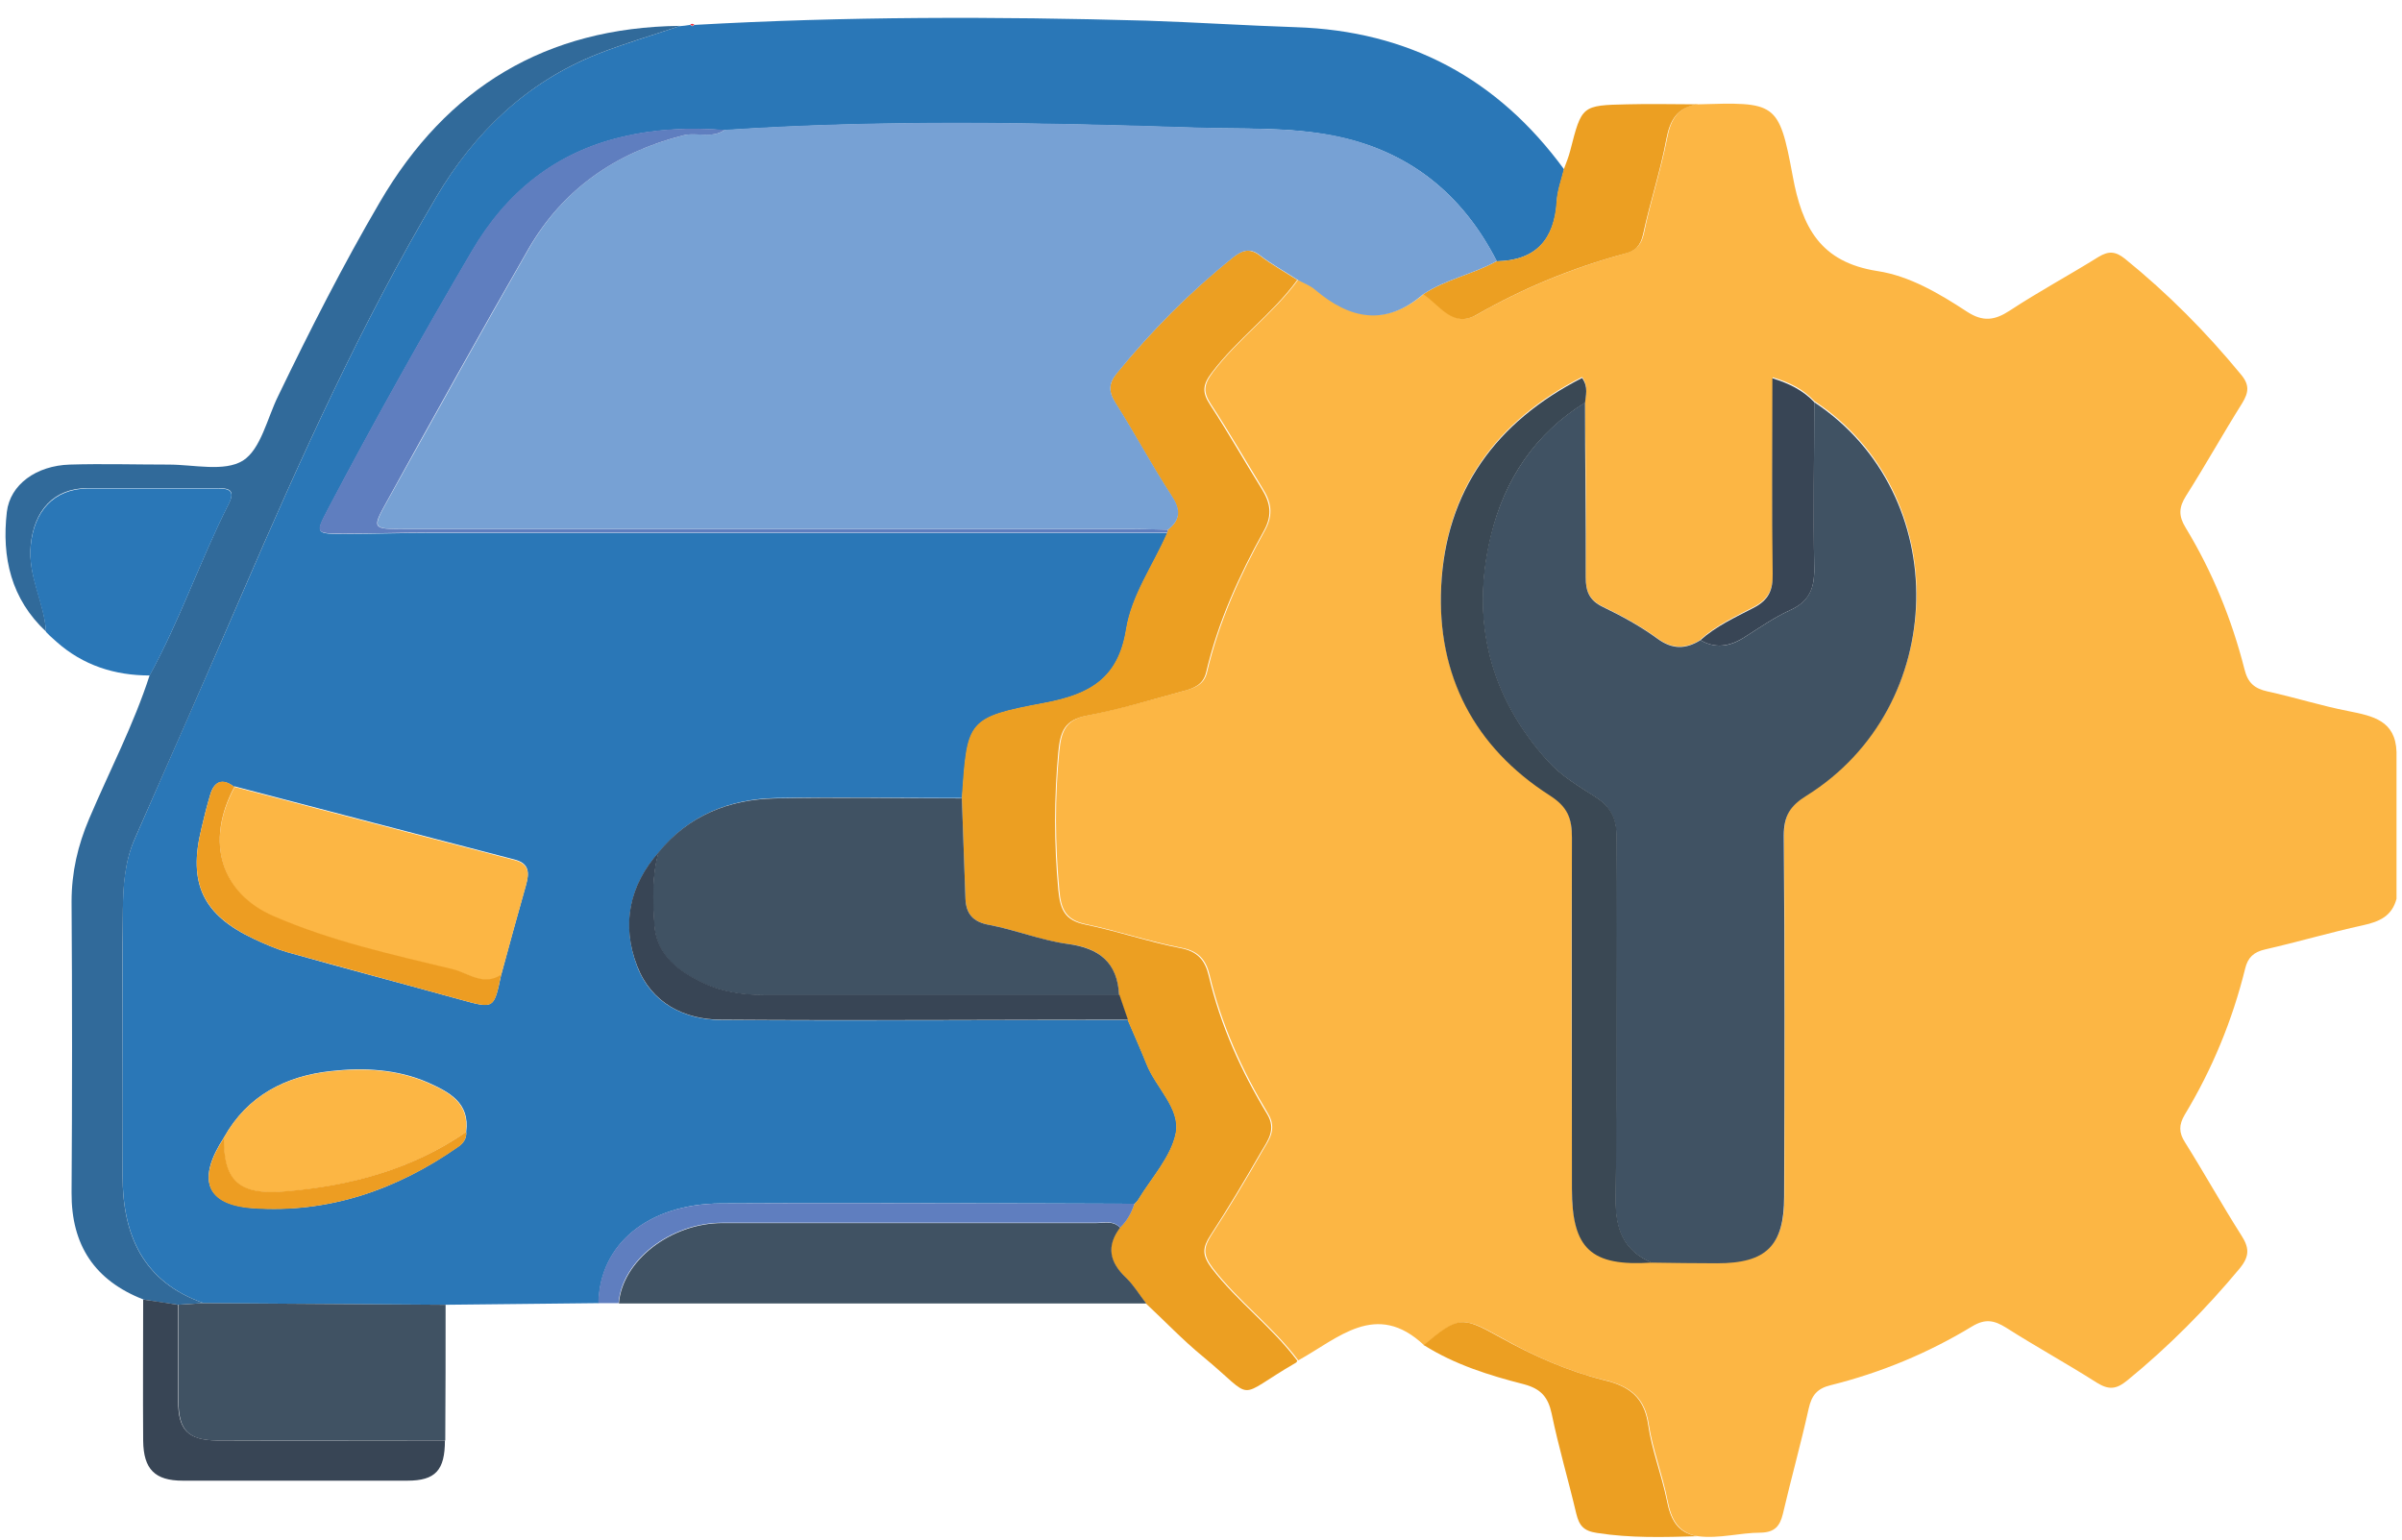 <svg width="78" height="50" viewBox="0 0 78 50" fill="none" xmlns="http://www.w3.org/2000/svg">
<path d="M55.112 3.389C57.66 3.315 57.766 3.294 58.212 5.704C58.52 7.392 59.115 8.517 60.973 8.804C62.013 8.963 62.979 9.536 63.871 10.12C64.391 10.46 64.773 10.407 65.262 10.088C66.196 9.473 67.184 8.942 68.139 8.347C68.468 8.146 68.691 8.156 68.999 8.4C70.39 9.526 71.632 10.778 72.768 12.159C73.055 12.498 73.023 12.743 72.811 13.093C72.184 14.091 71.611 15.121 70.984 16.108C70.751 16.48 70.74 16.756 70.974 17.138C71.844 18.571 72.471 20.111 72.885 21.735C72.991 22.171 73.204 22.362 73.639 22.457C74.52 22.648 75.38 22.924 76.261 23.094C77.057 23.253 77.79 23.402 77.822 24.421V29.189C77.673 29.751 77.27 29.932 76.739 30.048C75.667 30.282 74.626 30.59 73.554 30.834C73.182 30.919 72.991 31.099 72.906 31.46C72.492 33.138 71.834 34.731 70.942 36.206C70.751 36.535 70.751 36.78 70.953 37.098C71.579 38.096 72.152 39.126 72.779 40.113C73.034 40.506 73.065 40.782 72.736 41.186C71.632 42.513 70.422 43.734 69.084 44.827C68.723 45.125 68.479 45.146 68.086 44.902C67.12 44.286 66.111 43.734 65.145 43.118C64.752 42.874 64.466 42.821 64.041 43.076C62.608 43.946 61.068 44.583 59.444 44.987C59.008 45.093 58.828 45.316 58.732 45.751C58.478 46.898 58.159 48.034 57.894 49.17C57.798 49.563 57.628 49.764 57.182 49.775C56.503 49.775 55.834 49.977 55.144 49.892C54.475 49.785 54.263 49.318 54.146 48.713C53.987 47.885 53.668 47.089 53.541 46.261C53.413 45.38 52.925 45.019 52.129 44.827C50.929 44.541 49.814 44.042 48.742 43.437C47.5 42.746 47.393 42.736 46.247 43.691C44.686 42.216 43.455 43.468 42.159 44.18C41.342 43.086 40.216 42.269 39.378 41.175C39.059 40.75 39.08 40.517 39.335 40.113C39.919 39.222 40.461 38.309 40.991 37.385C41.204 37.024 41.48 36.673 41.182 36.175C40.333 34.762 39.664 33.276 39.282 31.673C39.165 31.184 38.932 30.887 38.369 30.781C37.328 30.579 36.32 30.24 35.279 30.017C34.611 29.879 34.451 29.539 34.398 28.891C34.26 27.394 34.249 25.918 34.398 24.411C34.462 23.731 34.611 23.37 35.322 23.232C36.384 23.02 37.435 22.712 38.486 22.425C38.794 22.34 39.102 22.234 39.197 21.831C39.579 20.196 40.269 18.678 41.076 17.223C41.363 16.703 41.278 16.299 41.002 15.864C40.45 14.962 39.919 14.038 39.335 13.146C39.07 12.743 39.07 12.509 39.388 12.084C40.216 10.991 41.352 10.184 42.159 9.08C42.35 9.186 42.563 9.26 42.722 9.398C43.858 10.354 45.015 10.587 46.236 9.547C46.778 9.887 47.192 10.662 47.967 10.216C49.485 9.345 51.088 8.698 52.776 8.23C53.116 8.135 53.297 7.965 53.382 7.583C53.594 6.542 53.934 5.534 54.135 4.493C54.252 3.867 54.496 3.474 55.133 3.378L55.112 3.389ZM55.218 20.78C54.74 21.077 54.305 21.088 53.817 20.727C53.265 20.323 52.66 19.994 52.044 19.697C51.608 19.485 51.492 19.198 51.492 18.731C51.513 16.841 51.492 14.951 51.47 13.061C51.492 12.806 51.587 12.541 51.375 12.244C48.583 13.666 46.947 15.907 46.799 19.017C46.661 21.895 47.871 24.23 50.324 25.802C50.908 26.173 51.046 26.555 51.046 27.171C51.025 30.972 51.035 34.773 51.046 38.574C51.046 40.528 51.672 41.101 53.636 40.973C54.348 40.973 55.059 40.995 55.77 40.995C57.373 40.995 57.947 40.432 57.947 38.829C57.947 34.922 57.968 31.004 57.936 27.097C57.936 26.471 58.127 26.152 58.669 25.812C63.319 22.903 63.446 16.023 58.923 13.029C58.563 12.647 58.127 12.424 57.565 12.254C57.565 14.41 57.543 16.501 57.575 18.603C57.575 19.134 57.437 19.453 56.959 19.707C56.365 20.015 55.738 20.302 55.229 20.759L55.218 20.78Z" fill="#FCB644"/>
<path d="M22.061 0.851C22.178 0.841 22.295 0.83 22.411 0.809L22.486 0.851L22.549 0.809C27.444 0.533 32.338 0.533 37.233 0.671C38.846 0.724 40.46 0.83 42.074 0.883C45.737 1 48.635 2.55 50.791 5.501C50.706 5.841 50.578 6.192 50.557 6.531C50.483 7.774 49.878 8.464 48.604 8.485C47.478 6.277 45.716 4.875 43.285 4.408C41.83 4.121 40.343 4.196 38.868 4.153C33.761 3.983 28.654 3.888 23.547 4.227C22.422 4.143 21.307 4.185 20.203 4.45C18.037 4.96 16.455 6.245 15.33 8.156C13.716 10.906 12.155 13.687 10.669 16.511C10.234 17.34 10.234 17.34 11.2 17.34C12.102 17.34 13.005 17.308 13.907 17.308C21.912 17.308 29.907 17.308 37.912 17.308C37.456 18.359 36.755 19.325 36.575 20.45C36.32 22.032 35.407 22.552 33.952 22.828C31.404 23.306 31.425 23.391 31.245 25.918C29.227 25.918 27.21 25.886 25.193 25.918C23.696 25.95 22.38 26.47 21.403 27.67C20.426 28.763 20.182 30.048 20.691 31.386C21.148 32.575 22.21 33.116 23.431 33.127C27.826 33.159 32.232 33.127 36.628 33.127C36.829 33.605 37.042 34.072 37.233 34.55C37.53 35.314 38.337 35.994 38.188 36.79C38.04 37.565 37.392 38.255 36.957 38.977C36.925 39.02 36.882 39.062 36.85 39.094C35.757 39.094 34.663 39.083 33.57 39.083C30.183 39.083 26.786 39.062 23.399 39.083C21.042 39.104 19.47 40.41 19.439 42.321C17.782 42.343 16.126 42.353 14.47 42.374C11.847 42.353 9.236 42.343 6.613 42.321C4.649 41.631 3.98 40.113 3.98 38.17C3.98 35.293 3.97 32.416 3.991 29.538C3.991 28.753 4.055 27.956 4.384 27.224C5.541 24.57 6.719 21.926 7.866 19.272C9.766 14.876 11.731 10.513 14.172 6.393C15.404 4.302 17.103 2.667 19.407 1.754C20.277 1.414 21.18 1.149 22.061 0.851ZM15.139 36.758C15.266 35.803 14.576 35.463 13.896 35.155C12.899 34.72 11.816 34.666 10.754 34.783C9.278 34.943 8.036 35.58 7.282 36.928C6.39 38.287 6.666 39.115 8.206 39.232C10.648 39.412 12.877 38.648 14.884 37.236C15.043 37.13 15.16 36.97 15.139 36.747V36.758ZM7.611 25.557C7.218 25.26 6.953 25.377 6.826 25.812C6.719 26.173 6.624 26.544 6.539 26.916C6.104 28.7 6.592 29.719 8.248 30.494C8.588 30.653 8.949 30.812 9.31 30.919C11.189 31.45 13.09 31.948 14.969 32.469C16.041 32.766 16.041 32.766 16.275 31.651C16.54 30.674 16.806 29.708 17.082 28.732C17.188 28.349 17.198 28.041 16.71 27.914C13.674 27.128 10.648 26.332 7.611 25.536V25.557Z" fill="#2A77B7"/>
<path d="M36.84 39.094C36.84 39.094 36.925 39.02 36.946 38.978C37.381 38.256 38.029 37.566 38.178 36.791C38.326 35.994 37.519 35.315 37.222 34.55C37.031 34.072 36.819 33.595 36.617 33.128C36.521 32.862 36.437 32.586 36.341 32.321C36.277 31.259 35.704 30.781 34.663 30.654C33.803 30.548 32.986 30.197 32.126 30.038C31.595 29.942 31.372 29.677 31.351 29.189C31.308 28.095 31.277 27.002 31.234 25.908C31.404 23.381 31.393 23.296 33.941 22.819C35.396 22.542 36.309 22.022 36.564 20.44C36.744 19.315 37.445 18.349 37.902 17.298C37.912 17.266 37.923 17.234 37.923 17.202C38.348 16.873 38.326 16.544 38.029 16.087C37.392 15.111 36.84 14.07 36.214 13.083C35.991 12.722 36.001 12.446 36.256 12.127C37.392 10.747 38.634 9.483 40.025 8.369C40.301 8.146 40.556 8.029 40.906 8.294C41.288 8.592 41.713 8.825 42.127 9.091C41.32 10.195 40.184 11.002 39.356 12.095C39.038 12.509 39.038 12.754 39.303 13.157C39.887 14.049 40.407 14.973 40.97 15.875C41.246 16.321 41.331 16.714 41.044 17.234C40.237 18.688 39.547 20.207 39.165 21.842C39.069 22.235 38.772 22.351 38.454 22.436C37.403 22.723 36.362 23.041 35.29 23.243C34.578 23.381 34.43 23.742 34.366 24.422C34.228 25.919 34.228 27.405 34.366 28.902C34.43 29.55 34.578 29.889 35.247 30.027C36.288 30.24 37.297 30.59 38.337 30.792C38.9 30.898 39.133 31.195 39.25 31.684C39.632 33.297 40.301 34.784 41.15 36.185C41.448 36.684 41.172 37.035 40.959 37.396C40.428 38.319 39.887 39.232 39.303 40.124C39.048 40.517 39.027 40.761 39.346 41.186C40.184 42.279 41.299 43.086 42.127 44.191C42.117 44.212 42.106 44.244 42.085 44.254C40.046 45.433 40.832 45.518 39.059 44.053C38.411 43.522 37.827 42.906 37.212 42.333C36.999 42.056 36.808 41.738 36.553 41.494C36.022 40.995 35.906 40.475 36.362 39.869C36.596 39.657 36.734 39.392 36.84 39.094Z" fill="#EC9F22"/>
<path d="M22.061 0.85C21.18 1.148 20.277 1.413 19.407 1.753C17.103 2.666 15.404 4.312 14.172 6.393C11.731 10.512 9.766 14.876 7.866 19.271C6.719 21.925 5.551 24.579 4.384 27.223C4.054 27.966 4.001 28.763 3.991 29.538C3.959 32.415 3.991 35.292 3.98 38.169C3.98 40.112 4.638 41.63 6.613 42.321C6.337 42.342 6.061 42.352 5.785 42.374C5.413 42.321 5.031 42.267 4.66 42.204C3.078 41.588 2.313 40.441 2.324 38.732C2.345 35.579 2.345 32.425 2.324 29.283C2.324 28.327 2.526 27.457 2.897 26.586C3.555 25.036 4.341 23.539 4.861 21.925C5.849 20.131 6.507 18.177 7.431 16.351C7.664 15.884 7.399 15.852 7.038 15.852C5.647 15.852 4.246 15.852 2.855 15.852C1.74 15.852 1.103 16.585 0.997 17.71C0.901 18.708 1.443 19.558 1.496 20.513C0.36 19.451 0.052 18.103 0.222 16.627C0.328 15.736 1.177 15.12 2.271 15.088C3.333 15.056 4.405 15.088 5.477 15.088C6.295 15.088 7.282 15.332 7.887 14.96C8.471 14.589 8.673 13.591 9.034 12.858C10.064 10.724 11.136 8.612 12.336 6.562C14.512 2.836 17.729 0.893 22.072 0.84L22.061 0.85Z" fill="#316A9A"/>
<path d="M36.373 39.87C35.916 40.475 36.033 40.995 36.564 41.494C36.819 41.739 36.999 42.047 37.222 42.333C31.51 42.333 25.798 42.333 20.097 42.333C20.203 40.953 21.774 39.721 23.462 39.721C27.508 39.721 31.563 39.721 35.608 39.721C35.874 39.721 36.16 39.636 36.383 39.881L36.373 39.87Z" fill="#405263"/>
<path d="M5.785 42.374C6.061 42.353 6.337 42.343 6.613 42.321C9.236 42.343 11.847 42.353 14.47 42.374C14.47 43.84 14.47 45.315 14.459 46.781C11.996 46.781 9.533 46.781 7.07 46.781C6.114 46.781 5.796 46.451 5.796 45.496C5.796 44.455 5.796 43.415 5.796 42.374H5.785Z" fill="#405263"/>
<path d="M1.496 20.525C1.432 19.58 0.901 18.731 0.997 17.722C1.103 16.608 1.74 15.875 2.855 15.864C4.246 15.864 5.647 15.864 7.038 15.864C7.388 15.864 7.664 15.896 7.431 16.363C6.507 18.189 5.849 20.132 4.861 21.937C3.725 21.937 2.696 21.608 1.836 20.844C1.761 20.78 1.698 20.716 1.623 20.652C1.581 20.61 1.538 20.568 1.496 20.525Z" fill="#2A77B7"/>
<path d="M46.225 43.691C47.372 42.725 47.478 42.746 48.721 43.436C49.793 44.031 50.908 44.53 52.107 44.827C52.904 45.018 53.392 45.379 53.519 46.26C53.636 47.089 53.955 47.885 54.124 48.713C54.241 49.318 54.454 49.785 55.123 49.891C54.029 49.923 52.946 49.955 51.863 49.785C51.417 49.721 51.279 49.541 51.184 49.148C50.929 48.065 50.61 46.993 50.387 45.91C50.271 45.369 50.037 45.103 49.485 44.955C48.359 44.668 47.245 44.318 46.247 43.691H46.225Z" fill="#EC9F22"/>
<path d="M48.593 8.485C49.878 8.463 50.472 7.773 50.547 6.531C50.568 6.181 50.695 5.841 50.78 5.501C50.855 5.299 50.939 5.098 50.992 4.885C51.364 3.431 51.364 3.42 52.84 3.388C53.594 3.367 54.358 3.388 55.112 3.388C54.475 3.495 54.231 3.887 54.114 4.503C53.923 5.544 53.583 6.552 53.36 7.593C53.275 7.986 53.105 8.155 52.755 8.24C51.067 8.697 49.464 9.355 47.945 10.226C47.17 10.672 46.746 9.897 46.215 9.557C46.947 9.068 47.829 8.909 48.593 8.485Z" fill="#EC9F22"/>
<path d="M5.785 42.375C5.785 43.415 5.785 44.456 5.785 45.496C5.785 46.441 6.104 46.77 7.059 46.781C9.522 46.792 11.985 46.781 14.448 46.781C14.448 47.747 14.141 48.087 13.228 48.087C10.796 48.087 8.365 48.087 5.934 48.087C5.031 48.087 4.66 47.715 4.649 46.792C4.638 45.263 4.649 43.734 4.649 42.205C5.021 42.258 5.403 42.311 5.774 42.375H5.785Z" fill="#384555"/>
<path d="M36.373 39.869C36.15 39.625 35.863 39.71 35.598 39.71C31.553 39.71 27.497 39.71 23.452 39.71C21.764 39.71 20.192 40.942 20.086 42.322C19.863 42.322 19.64 42.322 19.428 42.322C19.46 40.411 21.031 39.105 23.388 39.084C26.775 39.062 30.172 39.084 33.559 39.084C34.653 39.084 35.746 39.084 36.84 39.094C36.744 39.392 36.596 39.657 36.373 39.869Z" fill="#5F7EBF"/>
<path d="M22.549 0.798L22.486 0.841L22.411 0.798C22.454 0.766 22.496 0.766 22.549 0.798Z" fill="#E83445"/>
<path d="M48.593 8.484C47.829 8.908 46.947 9.068 46.215 9.556C44.994 10.607 43.837 10.373 42.701 9.407C42.541 9.269 42.329 9.195 42.138 9.089C41.734 8.823 41.299 8.59 40.917 8.293C40.577 8.027 40.312 8.144 40.036 8.367C38.645 9.482 37.392 10.745 36.267 12.125C36.001 12.444 35.991 12.72 36.224 13.081C36.851 14.068 37.403 15.109 38.04 16.085C38.337 16.531 38.358 16.86 37.934 17.2C37.551 17.2 37.169 17.179 36.787 17.179C28.898 17.179 21.01 17.179 13.122 17.179C12.102 17.179 12.081 17.168 12.569 16.287C14.098 13.537 15.617 10.798 17.177 8.07C18.292 6.127 20.012 4.948 22.189 4.396C22.634 4.279 23.123 4.513 23.547 4.216C28.654 3.876 33.761 3.971 38.868 4.141C40.344 4.194 41.83 4.12 43.285 4.396C45.716 4.874 47.478 6.275 48.604 8.473L48.593 8.484Z" fill="#77A1D4"/>
<path d="M58.913 13.062C63.436 16.055 63.308 22.946 58.658 25.844C58.127 26.174 57.925 26.503 57.925 27.129C57.957 31.036 57.947 34.954 57.936 38.861C57.936 40.453 57.363 41.027 55.76 41.027C55.048 41.027 54.337 41.016 53.626 41.006C52.691 40.602 52.447 39.901 52.458 38.903C52.511 34.996 52.458 31.079 52.489 27.172C52.489 26.588 52.298 26.205 51.81 25.887C51.258 25.537 50.674 25.186 50.249 24.708C48.359 22.617 47.744 20.143 48.402 17.415C48.848 15.588 49.835 14.081 51.47 13.072C51.47 14.962 51.502 16.852 51.492 18.742C51.492 19.209 51.608 19.495 52.044 19.708C52.659 20.005 53.264 20.334 53.817 20.738C54.305 21.099 54.74 21.088 55.218 20.791C55.696 21.067 56.152 21.003 56.598 20.727C57.108 20.409 57.596 20.058 58.138 19.814C58.754 19.527 58.923 19.103 58.913 18.455C58.881 16.661 58.913 14.866 58.913 13.062Z" fill="#405263"/>
<path d="M51.481 13.072C49.846 14.08 48.848 15.588 48.413 17.414C47.754 20.143 48.37 22.616 50.26 24.708C50.684 25.186 51.269 25.536 51.821 25.886C52.309 26.205 52.5 26.576 52.5 27.171C52.479 31.078 52.521 34.996 52.468 38.903C52.458 39.901 52.702 40.602 53.636 41.005C51.661 41.133 51.045 40.559 51.045 38.606C51.045 34.805 51.035 31.004 51.045 27.203C51.045 26.576 50.907 26.205 50.324 25.833C47.871 24.262 46.661 21.926 46.799 19.049C46.947 15.938 48.582 13.698 51.375 12.275C51.587 12.573 51.491 12.838 51.47 13.093L51.481 13.072Z" fill="#3A4854"/>
<path d="M58.913 13.06C58.913 14.854 58.881 16.649 58.913 18.454C58.923 19.101 58.764 19.526 58.138 19.813C57.596 20.057 57.108 20.407 56.598 20.726C56.142 21.002 55.685 21.065 55.218 20.789C55.728 20.333 56.354 20.046 56.949 19.738C57.437 19.483 57.575 19.165 57.564 18.634C57.532 16.543 57.554 14.451 57.554 12.285C58.106 12.455 58.552 12.678 58.913 13.06Z" fill="#384555"/>
<path d="M31.234 25.908C31.277 27.002 31.308 28.095 31.351 29.189C31.372 29.677 31.595 29.943 32.126 30.038C32.975 30.198 33.803 30.537 34.663 30.654C35.704 30.792 36.288 31.259 36.341 32.321C32.508 32.321 28.675 32.321 24.843 32.321C24.153 32.321 23.462 32.225 22.847 31.939C22.05 31.567 21.307 31.036 21.244 30.038C21.19 29.253 21.159 28.456 21.382 27.681C22.358 26.482 23.675 25.961 25.172 25.929C27.189 25.887 29.206 25.929 31.224 25.929L31.234 25.908Z" fill="#405263"/>
<path d="M7.611 25.557C10.648 26.353 13.674 27.149 16.71 27.935C17.198 28.062 17.188 28.37 17.082 28.752C16.806 29.718 16.54 30.695 16.275 31.672C15.712 32.054 15.224 31.619 14.725 31.502C12.75 31.024 10.764 30.589 8.885 29.772C7.197 29.039 6.645 27.383 7.611 25.578V25.557Z" fill="#FCB644"/>
<path d="M23.537 4.218C23.112 4.515 22.624 4.282 22.178 4.399C20.012 4.951 18.292 6.129 17.167 8.072C15.606 10.79 14.077 13.54 12.559 16.29C12.07 17.171 12.092 17.182 13.111 17.182C20.999 17.182 28.888 17.182 36.776 17.182C37.158 17.182 37.541 17.192 37.923 17.203C37.923 17.235 37.912 17.267 37.902 17.298C29.896 17.298 21.902 17.298 13.896 17.298C12.994 17.298 12.092 17.33 11.189 17.33C10.223 17.33 10.223 17.33 10.658 16.502C12.145 13.678 13.705 10.896 15.319 8.146C16.434 6.235 18.027 4.951 20.192 4.441C21.286 4.176 22.411 4.133 23.537 4.218Z" fill="#5F7EBF"/>
<path d="M7.272 36.938C8.036 35.58 9.268 34.953 10.743 34.794C11.805 34.677 12.888 34.73 13.886 35.165C14.565 35.463 15.256 35.813 15.128 36.769C13.355 38 11.327 38.531 9.225 38.701C7.707 38.828 7.25 38.308 7.261 36.949L7.272 36.938Z" fill="#FCB644"/>
<path d="M21.392 27.671C21.169 28.446 21.201 29.242 21.254 30.028C21.318 31.026 22.061 31.557 22.857 31.928C23.462 32.215 24.163 32.31 24.853 32.31C28.686 32.31 32.519 32.31 36.352 32.31C36.447 32.576 36.532 32.852 36.628 33.117C32.232 33.117 27.826 33.149 23.431 33.117C22.21 33.117 21.148 32.565 20.691 31.376C20.171 30.038 20.426 28.754 21.403 27.66L21.392 27.671Z" fill="#384555"/>
<path d="M7.611 25.557C6.645 27.362 7.197 29.018 8.885 29.751C10.765 30.568 12.75 31.004 14.725 31.481C15.224 31.609 15.712 32.033 16.275 31.651C16.041 32.777 16.052 32.766 14.969 32.469C13.079 31.948 11.189 31.439 9.31 30.919C8.949 30.812 8.588 30.653 8.248 30.494C6.592 29.708 6.104 28.689 6.539 26.916C6.624 26.544 6.719 26.173 6.826 25.812C6.964 25.366 7.218 25.249 7.611 25.557Z" fill="#ED9D22"/>
<path d="M7.272 36.939C7.261 38.309 7.717 38.819 9.236 38.691C11.338 38.521 13.366 37.99 15.139 36.759C15.16 36.982 15.033 37.141 14.884 37.247C12.877 38.649 10.648 39.413 8.206 39.243C6.666 39.137 6.39 38.298 7.282 36.939H7.272Z" fill="#ED9D22"/>
</svg>
